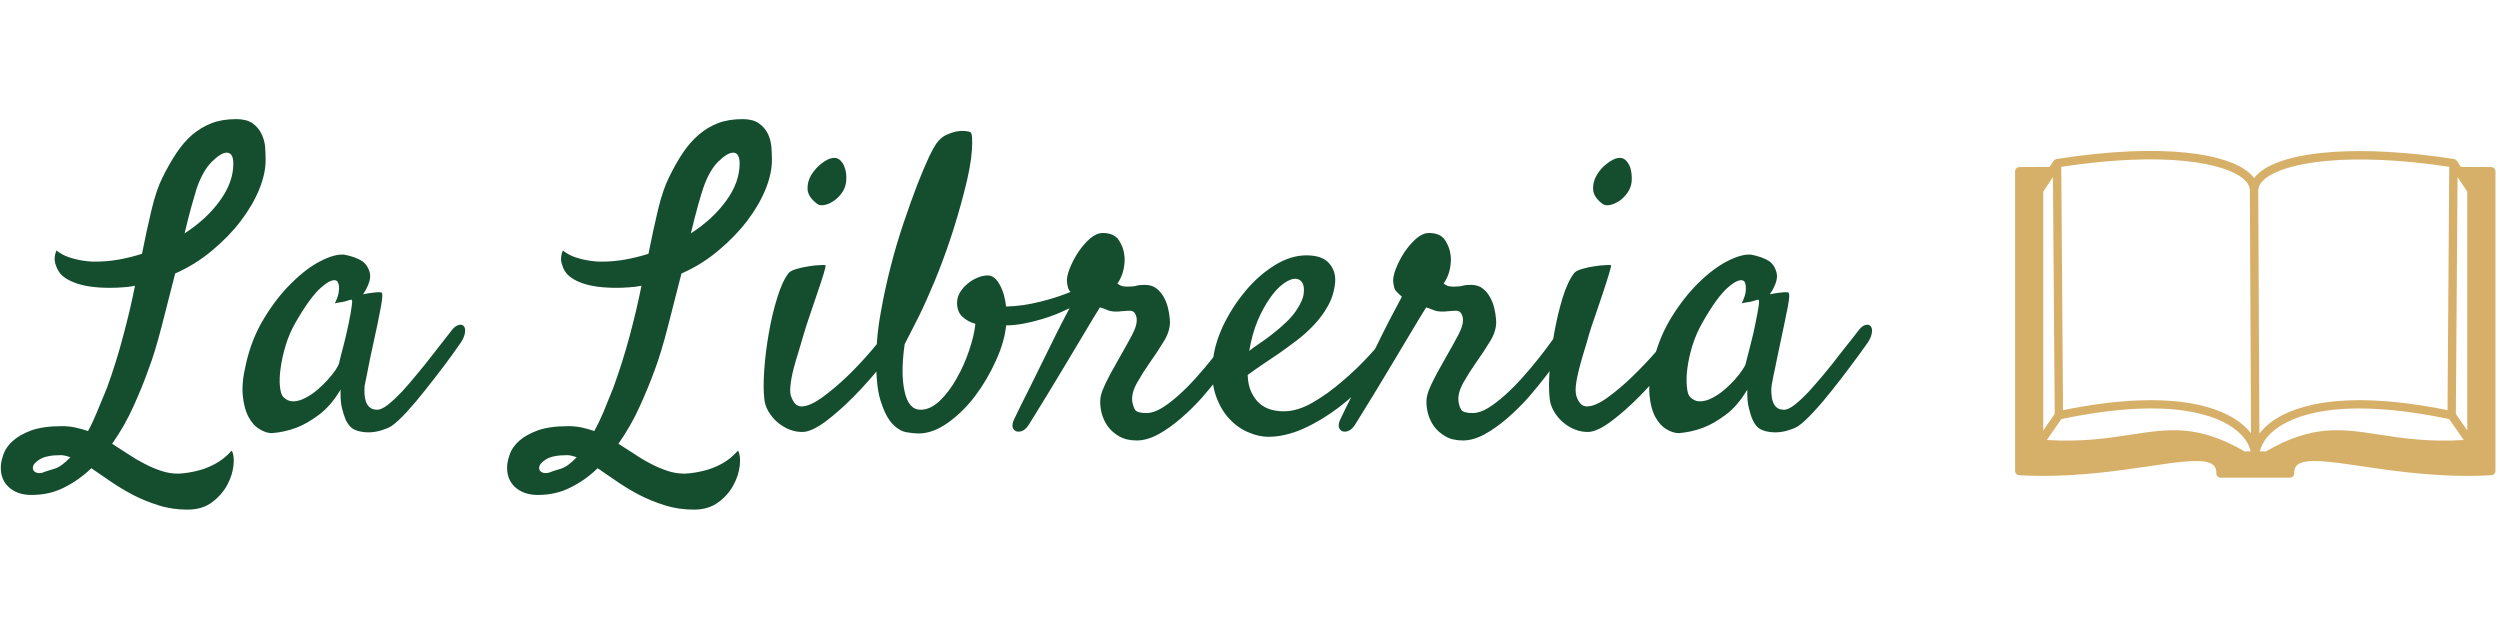 <?xml version="1.0" standalone="no"?>
<svg xmlns="http://www.w3.org/2000/svg" viewBox="0 0 143.148 36" width="143.148" height="36"><g fill="#d6af69" color="#d6af69" transform="translate(115.148, 4) scale(0.28)"><svg width="100.0" height="100.0" x="0.0" y="0.0" viewBox="0 0 100 100"><path fill="currentColor" d="M99.04,20.58c-0.01-0.06-0.01-0.12-0.03-0.18c-0.02-0.05-0.06-0.09-0.09-0.13c-0.03-0.05-0.06-0.1-0.1-0.14  s-0.09-0.07-0.141-0.1c-0.04-0.03-0.08-0.06-0.13-0.08c-0.05-0.03-0.109-0.03-0.17-0.04c-0.05-0.01-0.1-0.03-0.16-0.03l-6.21-0.04  l-0.81-1.22c0-0.01-0.01-0.01-0.01-0.02c-0.021-0.02-0.04-0.04-0.061-0.06c-0.03-0.04-0.07-0.07-0.11-0.1  c-0.02-0.02-0.039-0.05-0.069-0.07c-0.021-0.01-0.05-0.02-0.07-0.03c-0.04-0.02-0.09-0.04-0.14-0.05  c-0.03-0.01-0.07-0.03-0.101-0.04c-0.01,0-0.01,0-0.02-0.01C71.93,15.31,56.3,16.39,50.8,21c-0.44,0.37-0.8,0.75-1.09,1.15  c-0.3-0.42-0.67-0.83-1.13-1.21c-4.3-3.61-16.89-6.21-39.3-2.7c-0.01,0.01-0.01,0.01-0.02,0.01c-0.03,0.01-0.06,0.03-0.1,0.04  c-0.05,0.01-0.09,0.03-0.14,0.05C9,18.35,8.97,18.36,8.95,18.37c-0.02,0.02-0.04,0.05-0.07,0.07c-0.04,0.03-0.08,0.06-0.11,0.1  L8.71,18.6c0,0.01-0.01,0.01-0.01,0.02l-0.81,1.22l-6.2,0.04c-0.06,0-0.11,0.02-0.16,0.03c-0.06,0.01-0.12,0.01-0.17,0.04  C1.31,19.96,1.28,20,1.24,20.03c-0.06,0.03-0.11,0.06-0.16,0.1C1.05,20.16,1.03,20.21,1,20.25c-0.03,0.05-0.07,0.09-0.1,0.15  c-0.02,0.05-0.02,0.11-0.03,0.16c-0.01,0.06-0.03,0.11-0.03,0.17v61.31c0,0.06,0.02,0.1,0.03,0.15C0.88,82.25,0.88,82.3,0.9,82.35  c0.02,0.061,0.05,0.101,0.08,0.15c0.03,0.04,0.06,0.09,0.09,0.13c0.04,0.04,0.09,0.07,0.13,0.101c0.05,0.029,0.09,0.069,0.14,0.09  c0.05,0.02,0.11,0.029,0.16,0.04c0.05,0.01,0.09,0.04,0.15,0.04c10.33,0.55,19.34-0.78,26.58-1.851c6.4-0.95,11.46-1.7,13.12-0.26  c0.28,0.24,0.65,0.68,0.65,1.76c0,0.47,0.38,0.851,0.86,0.851h14.19c0.47,0,0.851-0.381,0.851-0.851c0-1.069,0.369-1.52,0.649-1.76  c1.67-1.44,6.73-0.69,13.13,0.26c7.24,1.07,16.25,2.4,26.58,1.851c0.061,0,0.101-0.03,0.15-0.04c0.05-0.011,0.109-0.021,0.16-0.04  c0.05-0.021,0.1-0.061,0.14-0.101c0.04-0.029,0.09-0.05,0.12-0.09c0.05-0.04,0.07-0.09,0.1-0.14c0.03-0.05,0.061-0.09,0.08-0.13  c0.021-0.061,0.03-0.12,0.03-0.181c0.01-0.04,0.03-0.09,0.03-0.14V20.73C99.07,20.68,99.05,20.63,99.04,20.58z M91.32,21.91l1.989,3  v48.82l-2.34-3.36L91.32,21.91z M92.59,75.7c-7.229,0.43-12.54-0.38-17.24-1.101C67.7,73.41,61.65,72.48,52.13,78.03h-1.22  c0.3-1.49,1.32-3.021,2.92-4.32c3.58-2.91,12.99-7.05,35.78-2.3L92.59,75.7z M50.56,24.63c0-0.01,0-0.01,0-0.02  c0.021-0.79,0.471-1.56,1.341-2.29c4.159-3.49,17.42-5.58,37.72-2.49L89.27,69.59c-22.979-4.66-32.739-0.28-36.52,2.79  c-0.77,0.62-1.42,1.3-1.95,2.01l-0.24-49.74C50.56,24.64,50.56,24.64,50.56,24.63z M47.48,22.25c0.89,0.75,1.35,1.54,1.37,2.36v0.05  l0.23,49.68c-0.53-0.689-1.16-1.35-1.91-1.96c-3.78-3.07-13.54-7.45-36.53-2.79l-0.36-49.76C31.68,16.57,43.69,19.08,47.48,22.25z   M10.3,71.41c22.79-4.76,32.21-0.61,35.79,2.3c1.61,1.3,2.63,2.83,2.92,4.32h-1.24c-9.51-5.55-15.56-4.62-23.21-3.431  c-4.7,0.721-10.01,1.53-17.24,1.101L10.3,71.41z M8.58,21.91l0.36,48.46L6.6,73.73V24.91L8.58,21.91z"></path></svg></g><path fill="#154e2f" fill-rule="nonzero" d="M6.30 9.66L6.30 9.66Q5.11 9.66 4.37 9.40Q3.63 9.14 3.38 8.74L3.38 8.74Q3.26 8.58 3.16 8.25Q3.07 7.92 3.23 7.52L3.23 7.52Q3.56 7.78 3.95 7.91Q4.34 8.04 4.66 8.09L4.66 8.09Q5.06 8.16 5.44 8.16L5.44 8.16Q6.14 8.16 6.81 8.04Q7.48 7.92 8.13 7.71L8.13 7.71Q8.41 6.30 8.68 5.18Q8.95 4.05 9.30 3.35L9.30 3.35Q9.68 2.58 10.09 1.96Q10.50 1.34 11.00 0.90Q11.51 0.47 12.12 0.23Q12.73 0 13.52 0L13.52 0Q14.11 0 14.45 0.23Q14.79 0.47 14.96 0.82Q15.14 1.17 15.18 1.58Q15.21 1.99 15.21 2.34L15.21 2.34Q15.21 3.12 14.84 4.03Q14.46 4.95 13.78 5.84Q13.10 6.73 12.15 7.52Q11.20 8.32 10.03 8.84L10.03 8.84Q9.63 10.38 9.25 11.89Q8.86 13.41 8.48 14.39L8.48 14.39Q8.16 15.30 7.65 16.43Q7.15 17.55 6.42 18.59L6.42 18.59Q6.87 18.87 7.32 19.17Q7.78 19.48 8.25 19.72Q8.72 19.97 9.20 20.13Q9.68 20.30 10.22 20.30L10.22 20.30Q10.78 20.27 11.32 20.13L11.32 20.13Q11.79 20.02 12.30 19.75Q12.82 19.48 13.27 18.98L13.27 18.98Q13.43 19.27 13.37 19.83Q13.31 20.39 13.01 20.95Q12.70 21.52 12.14 21.94Q11.58 22.36 10.73 22.36L10.73 22.36Q9.84 22.36 9.07 22.11Q8.30 21.87 7.62 21.52Q6.94 21.16 6.34 20.75Q5.74 20.34 5.23 19.99L5.23 19.99Q4.52 20.67 3.68 21.09Q2.84 21.52 1.80 21.52L1.80 21.52Q0.98 21.52 0.49 21.06Q0 20.60 0.05 19.83L0.05 19.83Q0.07 19.55 0.21 19.16Q0.35 18.77 0.74 18.42Q1.13 18.07 1.80 17.82Q2.48 17.58 3.56 17.58L3.56 17.58Q3.96 17.58 4.32 17.66Q4.69 17.74 5.04 17.86L5.04 17.86Q5.30 17.39 5.55 16.78Q5.81 16.17 6.12 15.40L6.12 15.40Q6.66 13.92 7.05 12.43Q7.45 10.95 7.73 9.54L7.73 9.54Q7.41 9.61 7.04 9.63Q6.68 9.66 6.30 9.66ZM2.41 20.25L2.41 20.25Q2.72 20.13 3.12 20.02Q3.52 19.90 4.03 19.36L4.03 19.36Q3.68 19.24 3.49 19.24L3.49 19.24Q2.65 19.24 2.26 19.49Q1.88 19.73 1.88 19.97L1.88 19.97Q1.88 20.13 2.02 20.21Q2.16 20.30 2.41 20.25ZM11.27 3.94L11.27 3.94Q11.16 4.29 10.97 4.97Q10.78 5.65 10.57 6.54L10.57 6.54Q11.84 5.72 12.60 4.66Q13.36 3.61 13.36 2.55L13.36 2.55Q13.36 1.92 12.98 1.92L12.98 1.92Q12.66 1.92 12.14 2.43Q11.63 2.93 11.27 3.94ZM26.27 12.96L26.27 12.96Q25.95 13.43 25.43 14.12Q24.91 14.81 24.36 15.50Q23.81 16.20 23.29 16.77Q22.76 17.34 22.41 17.58L22.41 17.58Q22.17 17.72 21.87 17.81Q21.56 17.91 21.25 17.93Q20.93 17.95 20.65 17.89Q20.37 17.84 20.16 17.70L20.16 17.70Q19.95 17.53 19.80 17.23L19.80 17.23Q19.69 16.97 19.58 16.55Q19.48 16.13 19.50 15.49L19.50 15.49Q18.94 16.43 18.26 16.93Q17.58 17.44 16.97 17.67L16.97 17.67Q16.27 17.93 15.56 17.98L15.56 17.98Q15.23 17.98 14.86 17.75Q14.48 17.53 14.23 17.05Q13.97 16.57 13.90 15.81Q13.83 15.05 14.09 13.99L14.09 13.99Q14.41 12.56 15.13 11.39Q15.84 10.22 16.69 9.39Q17.53 8.55 18.35 8.13Q19.17 7.71 19.71 7.76L19.71 7.76Q20.34 7.88 20.74 8.13L20.74 8.13Q21.07 8.37 21.18 8.82Q21.28 9.28 20.79 10.03L20.79 10.03Q21.12 9.96 21.34 9.94Q21.56 9.91 21.68 9.91L21.68 9.91Q21.82 9.91 21.87 9.94L21.87 9.94Q21.89 9.98 21.89 10.14Q21.89 10.29 21.82 10.69Q21.75 11.09 21.61 11.77Q21.47 12.45 21.23 13.52L21.23 13.52Q21.19 13.73 21.15 13.91Q21.12 14.09 21.08 14.26Q21.05 14.44 21 14.67Q20.95 14.91 20.88 15.26L20.88 15.26Q20.86 15.47 20.87 15.71Q20.88 15.96 20.95 16.17Q21.02 16.38 21.18 16.51Q21.33 16.64 21.61 16.64L21.61 16.64Q21.84 16.64 22.22 16.35Q22.59 16.05 23.02 15.60Q23.44 15.14 23.89 14.59Q24.35 14.04 24.75 13.52Q25.15 13.01 25.46 12.61Q25.78 12.21 25.92 12.02L25.92 12.02Q26.11 11.81 26.30 11.78Q26.48 11.74 26.58 11.88Q26.67 12.02 26.61 12.30Q26.55 12.59 26.27 12.96ZM19.41 13.99L19.41 13.99Q19.52 13.52 19.69 12.89Q19.85 12.26 19.97 11.67Q20.09 11.09 20.14 10.70Q20.20 10.31 20.11 10.34L20.11 10.34Q19.99 10.36 19.85 10.41L19.85 10.41Q19.73 10.45 19.55 10.48Q19.36 10.50 19.17 10.55L19.17 10.55Q19.36 10.17 19.39 9.93Q19.43 9.68 19.41 9.54L19.41 9.54Q19.38 9.38 19.31 9.28L19.31 9.28Q19.05 9.07 18.41 9.62Q17.77 10.17 16.92 11.65L16.92 11.65Q16.57 12.26 16.36 12.95Q16.15 13.64 16.07 14.25Q15.98 14.86 16.03 15.32Q16.08 15.77 16.22 15.91L16.22 15.91Q16.48 16.17 16.80 16.16Q17.13 16.15 17.47 15.97Q17.81 15.80 18.15 15.52Q18.49 15.23 18.76 14.93Q19.03 14.63 19.21 14.37Q19.38 14.11 19.41 13.99ZM35.30 9.66L35.30 9.66Q34.10 9.66 33.36 9.40Q32.63 9.14 32.37 8.74L32.37 8.74Q32.25 8.58 32.16 8.25Q32.06 7.92 32.23 7.52L32.23 7.52Q32.55 7.78 32.94 7.91Q33.33 8.04 33.66 8.09L33.66 8.09Q34.05 8.16 34.43 8.16L34.43 8.16Q35.13 8.16 35.80 8.04Q36.47 7.92 37.13 7.71L37.13 7.71Q37.41 6.30 37.68 5.18Q37.95 4.05 38.30 3.35L38.30 3.35Q38.67 2.58 39.08 1.96Q39.49 1.34 40.00 0.90Q40.50 0.47 41.11 0.23Q41.72 0 42.52 0L42.52 0Q43.10 0 43.44 0.23Q43.78 0.47 43.96 0.82Q44.13 1.17 44.17 1.58Q44.20 1.99 44.20 2.34L44.20 2.34Q44.20 3.12 43.83 4.03Q43.45 4.95 42.77 5.84Q42.09 6.73 41.14 7.52Q40.20 8.32 39.02 8.84L39.02 8.84Q38.63 10.38 38.24 11.89Q37.85 13.41 37.48 14.39L37.48 14.39Q37.15 15.30 36.64 16.43Q36.14 17.55 35.41 18.59L35.41 18.59Q35.86 18.87 36.32 19.17Q36.77 19.48 37.24 19.72Q37.71 19.97 38.19 20.13Q38.67 20.30 39.21 20.30L39.21 20.30Q39.77 20.27 40.31 20.13L40.31 20.13Q40.78 20.02 41.30 19.75Q41.81 19.48 42.26 18.98L42.26 18.98Q42.42 19.27 42.36 19.83Q42.30 20.39 42 20.95Q41.70 21.52 41.13 21.94Q40.57 22.36 39.73 22.36L39.73 22.36Q38.84 22.36 38.06 22.11Q37.29 21.87 36.61 21.52Q35.93 21.16 35.33 20.75Q34.73 20.34 34.22 19.99L34.22 19.99Q33.52 20.67 32.67 21.09Q31.83 21.52 30.80 21.52L30.80 21.52Q29.98 21.52 29.48 21.06Q28.99 20.60 29.04 19.83L29.04 19.83Q29.06 19.55 29.20 19.16Q29.34 18.77 29.73 18.42Q30.12 18.07 30.80 17.82Q31.48 17.58 32.55 17.58L32.55 17.58Q32.95 17.58 33.32 17.66Q33.68 17.74 34.03 17.86L34.03 17.86Q34.29 17.39 34.55 16.78Q34.80 16.17 35.11 15.40L35.11 15.40Q35.65 13.92 36.05 12.43Q36.45 10.95 36.73 9.54L36.73 9.54Q36.40 9.61 36.04 9.63Q35.67 9.66 35.30 9.66ZM31.41 20.25L31.41 20.25Q31.71 20.13 32.11 20.02Q32.51 19.90 33.02 19.36L33.02 19.36Q32.67 19.24 32.48 19.24L32.48 19.24Q31.64 19.24 31.25 19.49Q30.87 19.73 30.87 19.97L30.87 19.97Q30.87 20.13 31.01 20.21Q31.15 20.30 31.41 20.25ZM40.27 3.94L40.27 3.94Q40.15 4.29 39.96 4.97Q39.77 5.65 39.56 6.54L39.56 6.54Q40.83 5.72 41.59 4.66Q42.35 3.61 42.35 2.55L42.35 2.55Q42.35 1.92 41.98 1.92L41.98 1.92Q41.65 1.92 41.13 2.43Q40.62 2.93 40.27 3.94ZM48.40 3.82L48.40 3.82Q48.33 4.08 48.13 4.32Q47.93 4.57 47.68 4.72Q47.44 4.88 47.18 4.92Q46.92 4.97 46.76 4.83L46.76 4.83Q46.27 4.45 46.24 4.02Q46.22 3.59 46.45 3.20Q46.69 2.81 47.04 2.54Q47.39 2.27 47.65 2.23L47.65 2.23Q47.91 2.18 48.08 2.33Q48.26 2.48 48.35 2.73Q48.45 2.98 48.46 3.28Q48.47 3.59 48.40 3.82ZM45.16 8.81L45.16 8.81Q45.28 8.67 45.61 8.58Q45.94 8.48 46.29 8.43Q46.64 8.37 46.93 8.36Q47.23 8.34 47.27 8.37L47.27 8.37Q47.30 8.39 47.16 8.86Q47.02 9.33 46.80 9.96Q46.59 10.59 46.36 11.26Q46.13 11.93 46.01 12.35L46.01 12.35Q45.89 12.77 45.73 13.30Q45.56 13.83 45.43 14.33Q45.30 14.84 45.26 15.28Q45.21 15.73 45.33 15.96L45.33 15.96Q45.45 16.24 45.59 16.35Q45.73 16.45 45.89 16.45L45.89 16.45Q46.36 16.45 47.07 15.94Q47.79 15.42 48.53 14.71Q49.27 13.99 49.90 13.25Q50.53 12.52 50.84 12.07L50.84 12.07Q51.02 11.84 51.22 11.77Q51.42 11.70 51.55 11.79Q51.68 11.88 51.69 12.09Q51.70 12.30 51.54 12.59L51.54 12.59Q51.16 13.24 50.44 14.14Q49.71 15.05 48.89 15.88Q48.07 16.71 47.29 17.30Q46.50 17.88 46.01 17.91L46.01 17.91Q45.61 17.93 45.22 17.78Q44.84 17.63 44.52 17.36Q44.20 17.09 43.99 16.72Q43.78 16.36 43.76 15.96L43.76 15.96Q43.69 15.38 43.76 14.36Q43.83 13.34 44.02 12.27Q44.20 11.20 44.50 10.24Q44.79 9.28 45.16 8.81ZM55.20 4.20L55.20 4.20Q54.84 5.60 54.41 6.88Q53.98 8.16 53.52 9.27Q53.06 10.38 52.61 11.30Q52.15 12.21 51.80 12.89L51.80 12.89Q51.56 14.58 51.80 15.61Q52.03 16.64 52.71 16.64L52.71 16.64Q53.27 16.64 53.81 16.13Q54.35 15.61 54.77 14.86Q55.20 14.11 55.49 13.25Q55.78 12.40 55.85 11.72L55.85 11.72Q55.41 11.60 55.10 11.31Q54.80 11.02 54.80 10.52L54.80 10.52Q54.80 10.20 54.98 9.90Q55.17 9.61 55.43 9.40Q55.69 9.19 55.99 9.07Q56.30 8.95 56.55 8.95L56.55 8.95Q56.95 8.95 57.23 9.46Q57.52 9.96 57.61 10.73L57.61 10.73Q58.55 10.71 59.58 10.45Q60.61 10.20 61.52 9.80L61.52 9.80Q61.78 9.68 61.95 9.73Q62.11 9.77 62.17 9.91Q62.23 10.05 62.16 10.23Q62.09 10.41 61.88 10.50L61.88 10.50Q61.34 10.80 60.76 11.05Q60.19 11.30 59.63 11.46Q59.06 11.63 58.55 11.72Q58.03 11.81 57.61 11.81L57.61 11.81Q57.52 12.75 57.02 13.84Q56.53 14.93 55.83 15.86Q55.13 16.78 54.27 17.39Q53.41 18 52.59 18L52.59 18Q52.34 18 51.91 17.93Q51.49 17.86 51.09 17.44Q50.70 17.02 50.41 16.09Q50.13 15.16 50.18 13.45L50.18 13.45Q50.20 12.30 50.44 11.02Q50.67 9.73 51 8.44Q51.33 7.15 51.74 5.94Q52.15 4.73 52.52 3.76Q52.90 2.79 53.21 2.13Q53.53 1.48 53.70 1.29L53.70 1.29Q53.91 1.03 54.19 0.90Q54.47 0.77 54.74 0.71Q55.01 0.66 55.24 0.68Q55.48 0.70 55.57 0.75L55.57 0.75Q55.71 0.84 55.65 1.78Q55.59 2.72 55.20 4.20ZM58.90 17.51L58.90 17.51Q58.73 17.77 58.54 17.85Q58.34 17.93 58.18 17.87Q58.03 17.81 57.98 17.63Q57.94 17.44 58.08 17.16L58.08 17.16Q58.15 17.02 58.39 16.52Q58.64 16.03 58.98 15.34Q59.32 14.65 59.72 13.84Q60.12 13.03 60.48 12.30Q60.84 11.58 61.15 11.00Q61.45 10.43 61.59 10.17L61.59 10.17Q61.34 9.94 61.24 9.83Q61.15 9.73 61.10 9.38L61.10 9.38Q61.05 9.07 61.24 8.58Q61.43 8.09 61.73 7.63Q62.04 7.17 62.41 6.84Q62.79 6.52 63.14 6.52L63.14 6.52Q63.80 6.52 64.07 6.94Q64.34 7.36 64.38 7.80L64.38 7.80Q64.43 8.11 64.34 8.58Q64.24 9.05 63.98 9.42L63.98 9.42Q64.05 9.47 64.17 9.53Q64.29 9.59 64.55 9.59L64.55 9.59Q64.92 9.59 65.07 9.54Q65.23 9.49 65.55 9.49L65.55 9.49Q65.95 9.49 66.21 9.69Q66.47 9.89 66.63 10.18Q66.80 10.48 66.88 10.82Q66.96 11.16 66.98 11.44L66.98 11.44Q67.05 12.02 66.68 12.66Q66.30 13.29 65.77 14.04L65.77 14.04Q65.44 14.51 65.11 15.09Q64.78 15.68 64.83 16.15L64.83 16.15Q64.88 16.45 64.99 16.64Q65.11 16.83 65.65 16.83L65.65 16.83Q66.05 16.83 66.53 16.54Q67.01 16.24 67.51 15.79Q68.02 15.33 68.51 14.78Q69 14.23 69.42 13.70Q69.84 13.17 70.14 12.75Q70.43 12.33 70.57 12.14L70.57 12.14Q70.69 11.95 70.88 11.88Q71.06 11.81 71.20 11.88Q71.34 11.95 71.38 12.16Q71.41 12.38 71.20 12.73L71.20 12.73Q71.06 12.96 70.72 13.48Q70.38 13.99 69.90 14.63Q69.42 15.26 68.84 15.93Q68.25 16.59 67.61 17.14Q66.96 17.70 66.32 18.05Q65.67 18.40 65.09 18.40L65.09 18.40Q64.48 18.40 64.08 18.16Q63.68 17.93 63.43 17.59Q63.19 17.25 63.08 16.84Q62.98 16.43 63 16.08L63 16.08Q63.02 15.80 63.15 15.48Q63.28 15.16 63.46 14.82Q63.63 14.48 63.83 14.14Q64.03 13.80 64.20 13.48L64.20 13.48Q64.59 12.80 64.84 12.32Q65.09 11.84 65.09 11.51L65.09 11.51Q65.09 11.30 64.99 11.13Q64.90 10.97 64.69 10.97L64.69 10.97Q64.55 10.97 64.49 10.98Q64.43 10.99 64.37 10.99Q64.31 10.99 64.21 11.00Q64.10 11.02 63.89 11.02L63.89 11.02Q63.59 11.02 63.38 10.92Q63.16 10.83 62.98 10.78L62.98 10.78Q62.88 10.95 62.55 11.48Q62.23 12.02 61.79 12.75Q61.36 13.48 60.88 14.27Q60.40 15.07 59.98 15.76Q59.55 16.45 59.26 16.93Q58.97 17.41 58.90 17.51ZM80.16 12.75L80.16 12.75Q79.45 13.78 78.56 14.75Q77.67 15.73 76.68 16.49Q75.68 17.25 74.64 17.72Q73.59 18.19 72.61 18.19L72.61 18.19Q72.09 18.19 71.50 17.94Q70.90 17.70 70.41 17.18Q69.91 16.66 69.62 15.84Q69.33 15.02 69.45 13.85L69.45 13.85Q69.54 12.89 70.04 11.82Q70.55 10.76 71.29 9.87Q72.02 8.98 72.95 8.39Q73.88 7.80 74.81 7.80L74.81 7.80Q75.70 7.80 76.10 8.25Q76.50 8.70 76.45 9.35L76.45 9.35Q76.38 10.08 76.04 10.69Q75.70 11.30 75.23 11.79Q74.77 12.28 74.24 12.68Q73.71 13.08 73.24 13.41L73.24 13.41Q72.73 13.76 72.26 14.07Q71.79 14.39 71.44 14.65L71.44 14.65Q71.46 15.23 71.65 15.63Q71.84 16.03 72.12 16.28Q72.40 16.52 72.76 16.63Q73.13 16.73 73.50 16.73L73.50 16.73Q74.30 16.73 75.16 16.23Q76.03 15.73 76.86 15.01Q77.70 14.30 78.41 13.52Q79.13 12.75 79.59 12.19L79.59 12.19Q79.76 12 79.93 11.96Q80.11 11.93 80.21 12.01Q80.32 12.09 80.32 12.29Q80.32 12.49 80.16 12.75ZM74.16 9.14L74.16 9.14Q73.88 9.14 73.49 9.42Q73.10 9.70 72.73 10.23Q72.35 10.76 72.02 11.52Q71.70 12.28 71.53 13.27L71.53 13.27Q71.81 13.05 72.14 12.83Q72.47 12.61 72.80 12.35L72.80 12.35Q73.80 11.58 74.20 10.99Q74.60 10.41 74.65 9.98L74.65 9.98Q74.70 9.54 74.55 9.34Q74.41 9.14 74.16 9.14ZM77.58 17.51L77.58 17.51Q77.41 17.77 77.21 17.85Q77.02 17.93 76.86 17.87Q76.71 17.81 76.66 17.63Q76.62 17.44 76.76 17.16L76.76 17.16Q76.83 17.02 77.07 16.52Q77.32 16.03 77.66 15.34Q78 14.65 78.40 13.84Q78.80 13.03 79.16 12.30Q79.52 11.58 79.83 11.00Q80.13 10.43 80.27 10.17L80.27 10.17Q80.02 9.94 79.92 9.83Q79.83 9.73 79.78 9.38L79.78 9.38Q79.73 9.07 79.92 8.58Q80.11 8.09 80.41 7.63Q80.72 7.17 81.09 6.84Q81.47 6.52 81.82 6.52L81.82 6.52Q82.48 6.52 82.75 6.94Q83.02 7.36 83.06 7.80L83.06 7.80Q83.11 8.11 83.02 8.58Q82.92 9.05 82.66 9.42L82.66 9.42Q82.73 9.47 82.85 9.53Q82.97 9.59 83.23 9.59L83.23 9.59Q83.60 9.59 83.75 9.54Q83.91 9.49 84.23 9.49L84.23 9.49Q84.63 9.49 84.89 9.69Q85.15 9.89 85.31 10.18Q85.48 10.48 85.56 10.82Q85.64 11.16 85.66 11.44L85.66 11.44Q85.73 12.02 85.36 12.66Q84.98 13.29 84.45 14.04L84.45 14.04Q84.12 14.51 83.79 15.09Q83.46 15.68 83.51 16.15L83.51 16.15Q83.55 16.45 83.67 16.64Q83.79 16.83 84.33 16.83L84.33 16.83Q84.73 16.83 85.21 16.54Q85.69 16.24 86.19 15.79Q86.70 15.33 87.19 14.78Q87.68 14.23 88.10 13.70Q88.52 13.17 88.82 12.75Q89.11 12.33 89.25 12.14L89.25 12.14Q89.37 11.95 89.55 11.88Q89.74 11.81 89.88 11.88Q90.02 11.95 90.06 12.16Q90.09 12.38 89.88 12.73L89.88 12.73Q89.74 12.96 89.40 13.48Q89.06 13.99 88.58 14.63Q88.10 15.26 87.52 15.93Q86.93 16.59 86.29 17.14Q85.64 17.70 85.00 18.05Q84.35 18.40 83.77 18.40L83.77 18.40Q83.16 18.40 82.76 18.16Q82.36 17.93 82.11 17.59Q81.87 17.25 81.76 16.84Q81.66 16.43 81.68 16.08L81.68 16.08Q81.70 15.80 81.83 15.48Q81.96 15.16 82.14 14.82Q82.31 14.48 82.51 14.14Q82.71 13.80 82.88 13.48L82.88 13.48Q83.27 12.80 83.52 12.32Q83.77 11.84 83.77 11.51L83.77 11.51Q83.77 11.30 83.67 11.13Q83.58 10.97 83.37 10.97L83.37 10.97Q83.23 10.97 83.17 10.98Q83.11 10.99 83.05 10.99Q82.99 10.99 82.89 11.00Q82.78 11.02 82.57 11.02L82.57 11.02Q82.27 11.02 82.05 10.92Q81.84 10.83 81.66 10.78L81.66 10.78Q81.56 10.95 81.23 11.48Q80.91 12.02 80.47 12.75Q80.04 13.48 79.56 14.27Q79.08 15.07 78.66 15.76Q78.23 16.45 77.94 16.93Q77.65 17.41 77.58 17.51ZM93.38 3.82L93.38 3.82Q93.30 4.08 93.11 4.32Q92.91 4.57 92.66 4.72Q92.41 4.88 92.16 4.92Q91.90 4.97 91.73 4.83L91.73 4.83Q91.24 4.45 91.22 4.02Q91.20 3.59 91.43 3.20Q91.66 2.81 92.02 2.54Q92.37 2.27 92.63 2.23L92.63 2.23Q92.88 2.18 93.06 2.33Q93.23 2.48 93.33 2.73Q93.42 2.98 93.43 3.28Q93.45 3.59 93.38 3.82ZM90.14 8.81L90.14 8.81Q90.26 8.67 90.59 8.58Q90.91 8.48 91.27 8.43Q91.62 8.37 91.91 8.36Q92.20 8.34 92.25 8.37L92.25 8.37Q92.27 8.39 92.13 8.86Q91.99 9.33 91.78 9.96Q91.57 10.59 91.34 11.26Q91.10 11.93 90.98 12.35L90.98 12.35Q90.87 12.77 90.70 13.30Q90.54 13.83 90.41 14.33Q90.28 14.84 90.23 15.28Q90.19 15.73 90.30 15.96L90.30 15.96Q90.42 16.24 90.56 16.35Q90.70 16.45 90.87 16.45L90.87 16.45Q91.34 16.45 92.05 15.94Q92.77 15.42 93.50 14.71Q94.24 13.99 94.88 13.25Q95.51 12.52 95.81 12.07L95.81 12.07Q96 11.84 96.20 11.77Q96.40 11.70 96.53 11.79Q96.66 11.88 96.67 12.09Q96.68 12.30 96.52 12.59L96.52 12.59Q96.14 13.24 95.41 14.14Q94.69 15.05 93.87 15.88Q93.05 16.71 92.26 17.30Q91.48 17.88 90.98 17.91L90.98 17.91Q90.59 17.93 90.20 17.78Q89.81 17.63 89.50 17.36Q89.18 17.09 88.97 16.72Q88.76 16.36 88.73 15.96L88.73 15.96Q88.66 15.38 88.73 14.36Q88.80 13.34 88.99 12.27Q89.18 11.20 89.47 10.24Q89.77 9.28 90.14 8.81ZM106.83 12.96L106.83 12.96Q106.50 13.43 105.98 14.12Q105.47 14.81 104.92 15.50Q104.37 16.20 103.84 16.77Q103.31 17.34 102.96 17.58L102.96 17.58Q102.73 17.72 102.42 17.81Q102.12 17.91 101.80 17.93Q101.48 17.95 101.20 17.89Q100.92 17.84 100.71 17.70L100.71 17.70Q100.50 17.53 100.36 17.23L100.36 17.23Q100.24 16.97 100.14 16.55Q100.03 16.13 100.05 15.49L100.05 15.49Q99.49 16.43 98.81 16.93Q98.13 17.44 97.52 17.67L97.52 17.67Q96.82 17.93 96.12 17.98L96.12 17.98Q95.79 17.98 95.41 17.75Q95.04 17.53 94.78 17.05Q94.52 16.57 94.45 15.81Q94.38 15.05 94.64 13.99L94.64 13.99Q94.97 12.56 95.68 11.39Q96.40 10.22 97.24 9.39Q98.09 8.55 98.91 8.13Q99.73 7.71 100.27 7.76L100.27 7.76Q100.90 7.88 101.30 8.13L101.30 8.13Q101.63 8.37 101.73 8.82Q101.84 9.28 101.34 10.03L101.34 10.03Q101.67 9.96 101.89 9.94Q102.12 9.91 102.23 9.91L102.23 9.91Q102.38 9.91 102.42 9.94L102.42 9.94Q102.45 9.98 102.45 10.14Q102.45 10.29 102.38 10.69Q102.30 11.09 102.16 11.77Q102.02 12.45 101.79 13.52L101.79 13.52Q101.74 13.73 101.71 13.91Q101.67 14.09 101.64 14.26Q101.60 14.44 101.55 14.67Q101.51 14.91 101.44 15.26L101.44 15.26Q101.41 15.47 101.43 15.71Q101.44 15.96 101.51 16.17Q101.58 16.38 101.73 16.51Q101.88 16.64 102.16 16.64L102.16 16.64Q102.40 16.64 102.77 16.35Q103.15 16.05 103.57 15.60Q103.99 15.14 104.45 14.59Q104.91 14.04 105.30 13.52Q105.70 13.01 106.02 12.61Q106.34 12.21 106.48 12.02L106.48 12.02Q106.66 11.81 106.85 11.78Q107.04 11.74 107.13 11.88Q107.23 12.02 107.17 12.30Q107.11 12.59 106.83 12.96ZM99.96 13.99L99.96 13.99Q100.08 13.52 100.24 12.89Q100.41 12.26 100.52 11.67Q100.64 11.09 100.70 10.70Q100.76 10.31 100.66 10.34L100.66 10.34Q100.55 10.36 100.41 10.41L100.41 10.41Q100.29 10.45 100.10 10.48Q99.91 10.50 99.73 10.55L99.73 10.55Q99.91 10.17 99.95 9.93Q99.98 9.68 99.96 9.54L99.96 9.54Q99.94 9.38 99.87 9.28L99.87 9.28Q99.61 9.07 98.96 9.62Q98.32 10.17 97.48 11.65L97.48 11.65Q97.13 12.26 96.91 12.95Q96.70 13.64 96.62 14.25Q96.54 14.86 96.59 15.32Q96.63 15.77 96.77 15.91L96.77 15.91Q97.03 16.17 97.36 16.16Q97.69 16.15 98.03 15.97Q98.37 15.80 98.71 15.52Q99.05 15.23 99.32 14.93Q99.59 14.63 99.76 14.37Q99.94 14.11 99.96 13.99Z" transform="translate(0, 6.821)"></path></svg>
